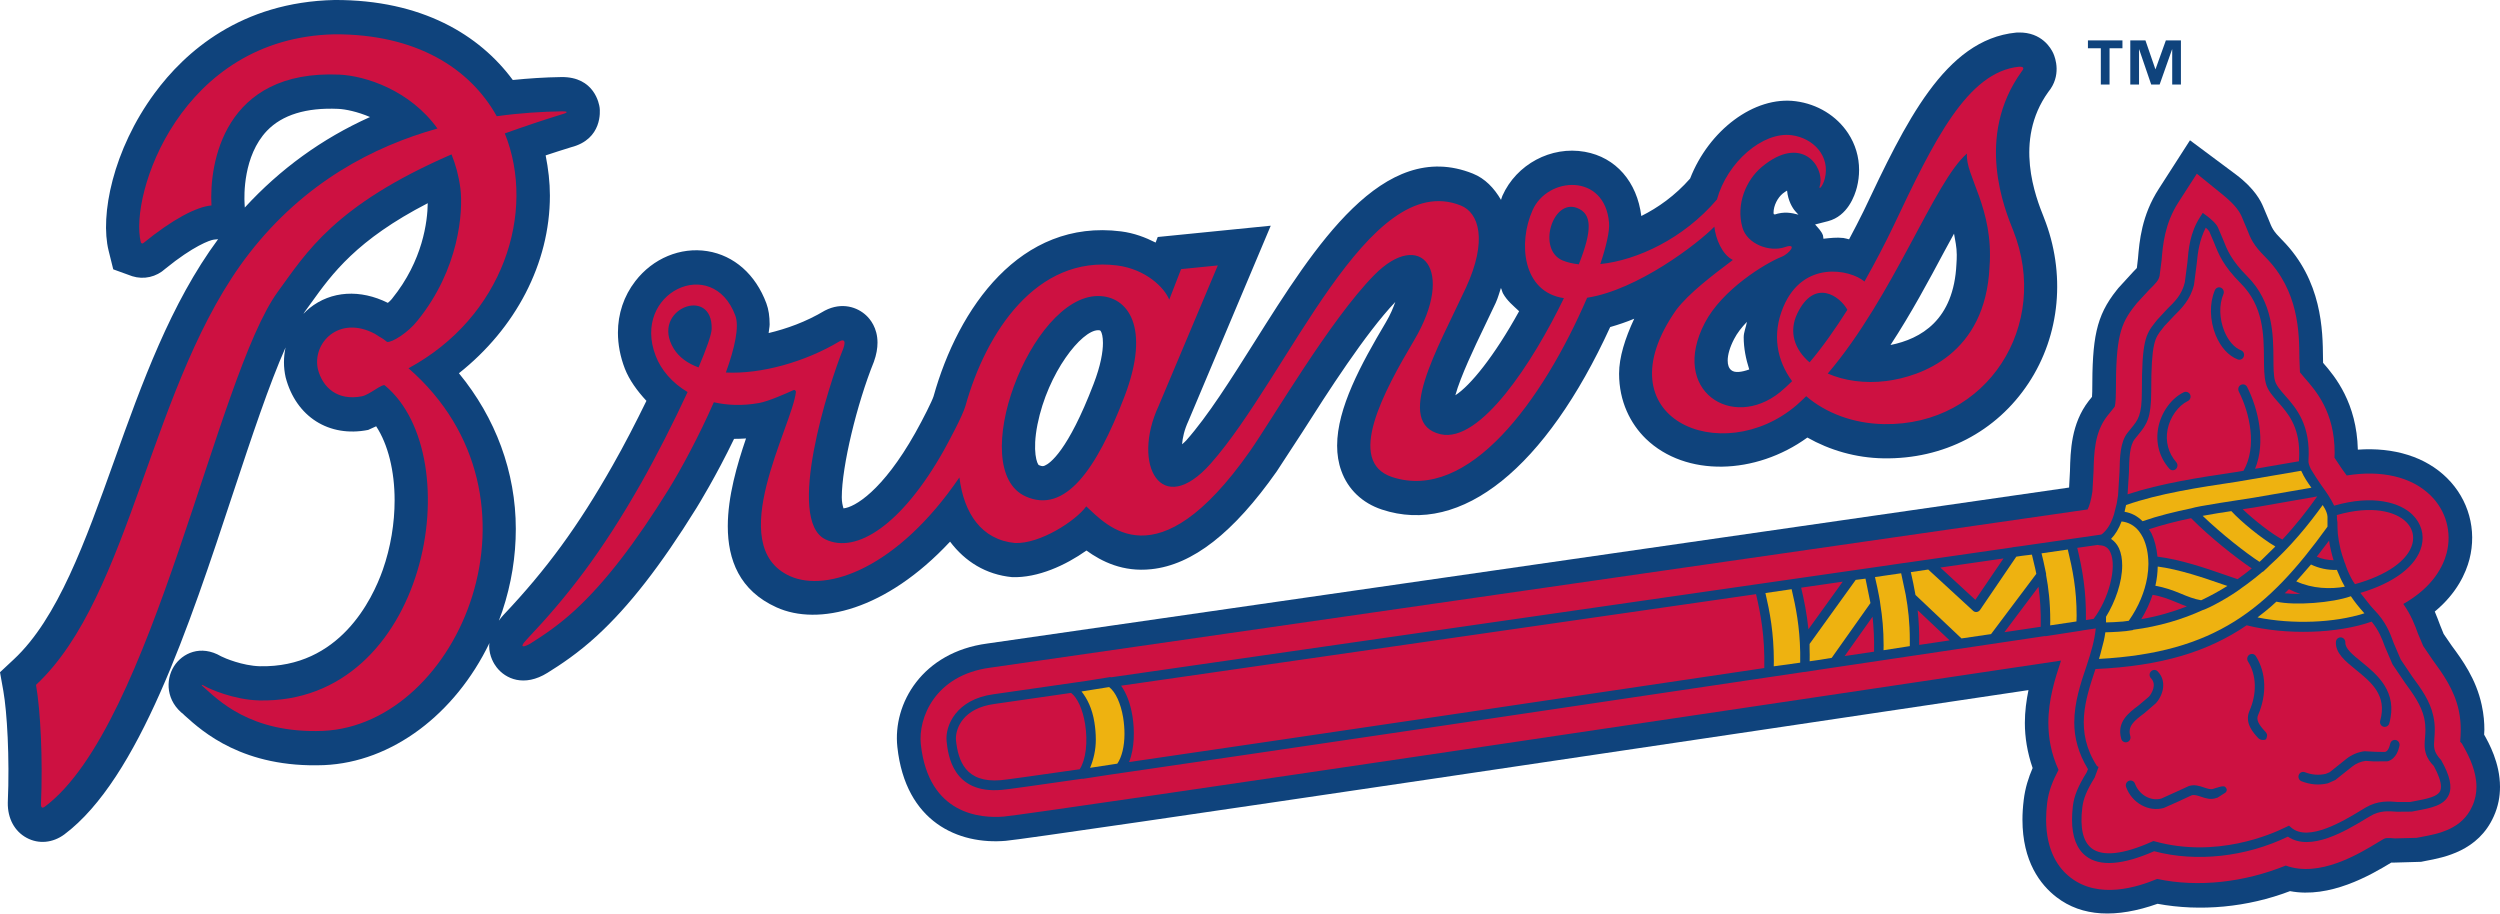 <?xml version="1.0" encoding="UTF-8" standalone="no"?>
<!-- Generator: Adobe Illustrator 14.0.0, SVG Export Plug-In . SVG Version: 6.00 Build 43363)  -->

<svg
   xmlns:dc="http://purl.org/dc/elements/1.1/"
   xmlns:cc="http://creativecommons.org/ns#"
   xmlns:rdf="http://www.w3.org/1999/02/22-rdf-syntax-ns#"
   xmlns:svg="http://www.w3.org/2000/svg"
   xmlns="http://www.w3.org/2000/svg"
   xmlns:sodipodi="http://sodipodi.sourceforge.net/DTD/sodipodi-0.dtd"
   xmlns:inkscape="http://www.inkscape.org/namespaces/inkscape"
   version="1.1"
   id="Layer_1"
   x="0px"
   y="0px"
   width="240.001"
   height="87.698"
   viewBox="0 0 240.001 87.698"
   xml:space="preserve"
   inkscape:version="0.48.4 r9939"
   sodipodi:docname="atlanta-braves.svg"><defs
     id="defs61" /><sodipodi:namedview
     pagecolor="#ffffff"
     bordercolor="#666666"
     borderopacity="1"
     objecttolerance="10"
     gridtolerance="10"
     guidetolerance="10"
     inkscape:pageopacity="0"
     inkscape:pageshadow="2"
     inkscape:window-width="640"
     inkscape:window-height="480"
     id="namedview59"
     showgrid="false"
     inkscape:zoom="1.296"
     inkscape:cx="120"
     inkscape:cy="43.848706"
     inkscape:window-x="65"
     inkscape:window-y="24"
     inkscape:window-maximized="0"
     inkscape:current-layer="Layer_1" /><g
     id="g3"
     transform="translate(-5,-4.651)"><path
       style="fill:#0f437c"
       d="m 243.478,75.179 c 0.008,-0.173 0.022,-0.292 0.022,-0.488 0,-0.646 -0.054,-1.442 -0.254,-2.354 -0.538,-2.512 -1.884,-4.351 -2.876,-5.692 l -0.777,-1.131 c 0,0.008 -0.346,-0.854 -0.346,-0.854 -0.139,-0.373 -0.301,-0.815 -0.508,-1.3 2.123,-1.754 2.984,-3.696 3.33,-5.016 0.724,-2.822 -0.076,-5.742 -2.153,-7.799 -2.062,-2.046 -5.115,-2.974 -8.562,-2.727 -0.107,-4.477 -2.177,-7.015 -3.338,-8.334 -0.008,-0.219 -0.008,-0.45 -0.008,-0.45 -0.023,-2.615 -0.062,-7.461 -3.946,-11.365 -0.838,-0.842 -0.945,-1.1 -1.276,-1.942 0,0 -0.4,-0.942 -0.508,-1.204 -0.215,-0.523 -0.792,-1.746 -2.646,-3.131 l -4.393,-3.273 -2.992,4.658 c -1.653,2.554 -1.861,5.038 -2,6.684 0,0 -0.069,0.65 -0.107,0.919 -0.131,0.142 -0.361,0.377 -0.361,0.377 l -1.415,1.546 -0.154,0.192 c -2.016,2.519 -2.354,4.649 -2.354,9.761 0,0 -0.008,0.25 -0.023,0.492 -0.139,0.169 -0.315,0.393 -0.315,0.393 -1.692,2.185 -1.754,4.815 -1.8,6.726 0,0 -0.084,1.565 -0.084,1.589 -4.9,0.708 -101.701,14.664 -103.868,14.976 -6.208,0.831 -9.075,5.738 -8.619,9.935 0.786,7.234 5.89,9.392 10.411,9.003 2.865,-0.246 73.2,-10.737 98.175,-14.468 -0.2,0.992 -0.346,2.034 -0.346,3.153 0,1.369 0.23,2.831 0.746,4.327 -0.393,0.911 -0.716,1.907 -0.854,3.057 -0.084,0.678 -0.123,1.308 -0.123,1.904 0,4.011 1.716,6.238 3.262,7.431 2.454,1.896 5.746,2.042 9.707,0.642 4.115,0.762 8.631,0.343 12.715,-1.215 3.83,0.73 7.73,-1.535 9.669,-2.708 0,0 0.046,-0.03 0.054,-0.034 0.084,0.004 0.185,0.004 0.185,0.004 l 2.677,-0.077 0.438,-0.089 c 1.769,-0.33 5.054,-0.945 6.538,-4.276 0.438,-0.969 0.6,-1.927 0.6,-2.831 -0.001,-2.3 -1.077,-4.223 -1.523,-5.011"
       id="path5"
       inkscape:connector-curvature="0" /><path
       style="fill:#cd1141"
       d="m 241.508,76.332 -0.161,-0.292 c 0,0 -0.085,-0.1 -0.169,-0.181 0.008,-0.042 0.008,-0.1 0.008,-0.1 0.022,-0.289 0.046,-0.654 0.046,-1.069 0,-0.52 -0.039,-1.139 -0.192,-1.851 -0.438,-2.011 -1.569,-3.549 -2.469,-4.784 l -0.938,-1.377 -0.508,-1.199 c -0.277,-0.77 -0.639,-1.758 -1.408,-2.847 2.854,-1.615 3.831,-3.622 4.161,-4.884 0.516,-2 -0.054,-4.062 -1.53,-5.522 -1.831,-1.812 -4.746,-2.47 -8.061,-1.928 -0.154,-0.207 -0.293,-0.411 -0.446,-0.611 0,0 -0.601,-0.892 -0.731,-1.096 0.008,-0.158 0.016,-0.319 0.016,-0.473 0,-3.919 -1.8,-5.954 -2.899,-7.208 0,0 -0.315,-0.376 -0.431,-0.515 -0.008,-0.304 -0.054,-1.346 -0.054,-1.346 -0.016,-2.427 -0.047,-6.484 -3.254,-9.703 -1.185,-1.185 -1.416,-1.769 -1.792,-2.734 l -0.523,-1.242 c -0.131,-0.266 -0.438,-0.927 -1.77,-2.012 l -2.507,-2.031 -1.762,2.738 c -1.331,2.065 -1.5,4.104 -1.623,5.596 l -0.192,1.484 c -0.1,0.416 -0.315,0.658 -0.977,1.304 l -1.208,1.308 -0.177,0.227 c -1.423,1.777 -1.831,3.077 -1.831,8.272 0,1.139 -0.115,1.423 -0.115,1.442 -0.008,0.008 -0.308,0.385 -0.308,0.385 l -0.415,0.515 c -1.224,1.573 -1.262,3.565 -1.308,5.323 l -0.107,1.903 c -0.123,0.85 -0.285,1.373 -0.462,1.734 -2.208,0.319 -104.398,15.057 -105.355,15.191 -5.35,0.72 -6.925,4.889 -6.656,7.357 0.739,6.812 5.823,7.115 7.975,6.935 2.923,-0.254 81.853,-12.034 101.483,-14.973 -0.569,1.723 -1.215,3.734 -1.215,5.973 0,1.438 0.261,2.95 0.977,4.52 -0.531,1 -0.954,1.999 -1.093,3.169 -0.069,0.565 -0.1,1.096 -0.1,1.584 0,3.077 1.223,4.723 2.346,5.585 2.716,2.096 6.377,0.935 8.315,0.13 3.977,0.843 8.376,0.319 12.346,-1.284 3.215,1.177 6.969,-1.081 8.922,-2.272 l 0.446,-0.262 c 0.208,-0.127 0.377,-0.135 1.123,-0.073 l 2.069,-0.054 0.469,-0.089 c 1.639,-0.308 3.893,-0.734 4.877,-2.953 0.284,-0.619 0.4,-1.246 0.4,-1.854 -0.001,-1.463 -0.655,-2.84 -1.232,-3.856"
       id="path7"
       inkscape:connector-curvature="0" /><path
       style="fill:#0f437c"
       d="m 201.21,25.52 c -0.761,-1.904 -2.938,-7.361 0.424,-12.038 1.284,-1.561 0.692,-3.25 0.477,-3.723 -0.215,-0.473 -1.1,-2.027 -3.323,-1.988 h -0.123 l -0.131,0.011 c -6.838,0.677 -10.622,8.677 -14.63,17.138 -0.415,0.865 -0.915,1.792 -1.392,2.704 -0.185,-0.035 -0.361,-0.104 -0.547,-0.127 -0.661,-0.073 -1.284,0.004 -1.915,0.073 -0.022,-0.112 -0.016,-0.215 -0.046,-0.327 -0.146,-0.404 -0.469,-0.715 -0.754,-1.042 0.554,-0.139 1.246,-0.319 1.246,-0.319 1.877,-0.492 2.562,-2.438 2.77,-3.261 0.138,-0.55 0.207,-1.104 0.207,-1.654 0,-1.25 -0.354,-2.461 -1.054,-3.523 -1.107,-1.677 -2.938,-2.8 -5.022,-3.073 -4.008,-0.531 -8.361,2.823 -10.146,7.422 -1.438,1.635 -3.085,2.8 -4.685,3.596 -0.407,-3.273 -2.438,-5.634 -5.423,-6.165 -3.246,-0.581 -6.568,1.204 -7.915,4.23 -0.054,0.119 -0.077,0.258 -0.131,0.385 -0.653,-1.123 -1.53,-2.054 -2.707,-2.523 -8.607,-3.446 -15.161,6.961 -20.939,16.137 -2.308,3.662 -4.482,7.119 -6.573,9.48 -0.177,0.196 -0.258,0.238 -0.4,0.369 0.054,-0.604 0.196,-1.342 0.617,-2.25 0.044,-0.107 7.897,-18.733 7.897,-18.733 l -10.849,1.084 c 0,0 -0.121,0.315 -0.202,0.535 -0.988,-0.5 -2.061,-0.912 -3.315,-1.073 -9.678,-1.231 -15.642,7.373 -18.003,15.833 -0.138,0.442 -0.977,2.127 -1.757,3.515 -3.143,5.588 -5.836,7.146 -6.892,7.242 -0.083,-0.3 -0.162,-0.593 -0.162,-1.069 0,-2.965 1.459,-9 3.081,-13.003 0.25,-0.692 0.348,-1.308 0.348,-1.838 0,-1.419 -0.708,-2.266 -1.096,-2.623 -0.834,-0.777 -2.312,-1.304 -3.958,-0.454 -1.838,1.1 -3.675,1.742 -5.397,2.158 0.019,-0.273 0.096,-0.577 0.096,-0.834 0,-0.754 -0.096,-1.435 -0.315,-2.023 -1.033,-2.773 -3.098,-4.596 -5.663,-5.007 -2.586,-0.412 -5.23,0.692 -6.917,2.88 -1.106,1.431 -1.669,3.138 -1.669,4.946 0,1.131 0.219,2.3 0.667,3.461 0.429,1.092 1.177,2.123 2.069,3.084 -0.992,2.035 -2.121,4.227 -3.248,6.208 -3.296,5.812 -6.336,9.977 -10.488,14.36 -0.173,0.181 -0.3,0.357 -0.431,0.535 0.112,-0.301 0.229,-0.601 0.333,-0.912 0.875,-2.627 1.294,-5.28 1.294,-7.892 0,-5.469 -1.94,-10.668 -5.461,-14.949 5.426,-4.296 8.734,-10.526 8.734,-17.053 0,-1.285 -0.154,-2.577 -0.408,-3.861 0.796,-0.262 1.59,-0.523 2.448,-0.785 3.021,-0.777 2.773,-3.492 2.735,-3.796 -0.042,-0.308 -0.471,-2.984 -3.685,-2.938 -1.594,0.023 -3.138,0.127 -4.652,0.281 -3.192,-4.319 -8.721,-7.707 -17.108,-7.68 -8.99,0.196 -14.357,4.977 -17.282,8.953 -4.005,5.442 -5.253,11.727 -4.411,15.115 l 0.444,1.789 1.825,0.661 c 1.117,0.35 2.31,0.077 3.19,-0.73 2.658,-2.162 4.273,-2.746 4.656,-2.785 l 0.394,-0.039 c -4.548,6.154 -7.313,13.823 -9.971,21.261 -2.788,7.788 -5.421,15.149 -9.647,19.08 L 5,69.187 5.321,70.983 c 0.354,2.027 0.615,6.357 0.427,10.723 -0.023,1.527 0.658,2.758 1.812,3.377 1.152,0.623 2.506,0.492 3.617,-0.327 7.14,-5.35 11.967,-19.948 16.22,-32.829 1.765,-5.326 3.454,-10.415 5.017,-13.922 -0.202,0.931 -0.209,1.911 0.008,2.873 0.998,3.796 4.175,5.788 7.922,5.046 0,0 0.356,-0.162 0.768,-0.35 1.148,1.753 1.771,4.303 1.771,7.103 0,2.181 -0.371,4.508 -1.141,6.696 -1.001,2.834 -4.147,9.403 -11.799,9.237 -1.661,-0.046 -3.38,-0.776 -3.717,-0.953 -1.956,-1.146 -3.73,-0.304 -4.531,0.969 -0.825,1.323 -0.753,3.343 0.975,4.643 -0.177,-0.143 0.102,0.107 0.102,0.107 1.667,1.504 5.58,5.03 13.337,4.727 6.496,-0.28 12.571,-4.869 15.884,-11.73 -0.009,0.093 -0.033,0.188 -0.033,0.273 0,1.012 0.477,1.758 0.713,2.062 0.856,1.115 2.648,1.927 4.886,0.534 1.256,-0.78 2.937,-1.888 4.752,-3.558 3.077,-2.826 6.111,-6.723 9.543,-12.253 0.16,-0.258 1.908,-3.096 3.617,-6.649 0.373,0.004 0.764,-0.016 1.148,-0.039 -0.855,2.508 -1.75,5.553 -1.75,8.43 0,3.216 1.121,6.177 4.677,7.784 3.996,1.812 10.5,0.3 16.661,-6.308 1.446,1.916 3.442,3.162 5.952,3.408 2.482,0.084 5.132,-1.135 7.14,-2.554 1.479,1.065 3.507,2.08 6.215,1.792 3.963,-0.407 7.901,-3.484 12.053,-9.388 l 2.438,-3.735 c 2.438,-3.834 6.092,-9.534 8.945,-12.53 -0.207,0.565 -0.446,1.181 -0.915,1.969 -2.393,4.034 -4.669,8.219 -4.669,11.822 0,0.842 0.123,1.658 0.407,2.43 0.631,1.766 2.016,3.085 3.885,3.704 7.653,2.55 15.737,-4.022 21.922,-17.518 0.776,-0.223 1.546,-0.481 2.308,-0.8 -0.885,1.9 -1.454,3.704 -1.454,5.273 0,2.673 1.093,4.815 2.577,6.257 3.822,3.685 10.522,3.48 15.499,-0.123 2.139,1.211 4.646,1.954 7.308,1.996 5.761,0.092 10.838,-2.542 13.922,-7.215 3.055,-4.618 3.601,-10.571 1.47,-15.917 M 28.479,24.186 c -0.044,-0.743 -0.14,-4.577 2.146,-6.977 1.469,-1.535 3.766,-2.242 6.825,-2.108 0.717,0.031 1.86,0.266 3.073,0.785 -4.615,2.069 -8.64,5.003 -12.022,8.688 l -0.022,-0.388 z m 5.65,10.595 c 0.041,-0.054 0.077,-0.13 0.115,-0.185 l 0.629,-0.869 c 2.008,-2.796 4.361,-6.046 11.19,-9.569 -0.023,1.731 -0.456,5.492 -3.414,9.153 l -0.038,0.05 c -0.102,0.131 -0.241,0.246 -0.377,0.365 -2.639,-1.315 -5.437,-1.169 -7.521,0.508 -0.207,0.17 -0.399,0.355 -0.584,0.547 z m 158.689,-4.773 c -0.254,5.38 -3.415,7.176 -6.33,7.765 1.984,-3.03 3.677,-6.188 5.177,-9 0.308,-0.558 0.615,-1.127 0.923,-1.692 0.107,0.654 0.262,1.273 0.262,2.027 0,0.288 -0.008,0.589 -0.032,0.9 z m -19.89,10.111 c -0.716,0.254 -1.393,0.361 -1.738,0.058 -0.231,-0.196 -0.331,-0.512 -0.331,-0.916 0,-0.558 0.208,-1.28 0.615,-2.061 0.292,-0.573 0.73,-1.127 1.23,-1.65 -0.077,0.488 -0.308,0.984 -0.308,1.477 0,1.05 0.208,2.08 0.532,3.092 z m 4.423,-15.187 c 0,0 0.192,0.211 0.3,0.327 -0.685,-0.185 -1.393,-0.319 -2.3,-0.008 l 0.062,-0.011 c -0.039,0.004 -0.085,-0.02 -0.131,-0.035 -0.008,-0.035 -0.023,-0.073 -0.023,-0.112 0,-0.719 0.4,-1.458 0.877,-1.857 0.177,-0.142 0.285,-0.204 0.423,-0.289 0.091,0.977 0.522,1.684 0.792,1.985 z m -28.761,8.791 c 0.239,-0.527 0.331,-0.942 0.5,-1.427 0.085,0.169 0.116,0.369 0.2,0.523 0.393,0.711 0.992,1.185 1.546,1.708 -2.399,4.35 -4.699,7.158 -6.122,8.069 0.492,-1.792 1.869,-4.684 2.723,-6.453 l 1.153,-2.42 z m -43.284,15.623 c -0.125,0.054 -0.236,0.104 -0.569,-0.042 -0.169,-0.077 -0.656,-1.296 -0.138,-3.908 1.002,-4.992 4.238,-9.045 5.819,-9.045 0.2,0 0.23,0.05 0.252,0.084 0.113,0.169 0.213,0.542 0.213,1.143 0,0.846 -0.209,2.146 -0.902,3.946 -2.475,6.46 -4.204,7.622 -4.675,7.822 z"
       id="path9"
       inkscape:connector-curvature="0" /><path
       style="fill:#cd1141"
       d="m 198.265,26.766 c -0.777,-1.938 -3.708,-8.969 0.808,-15.242 0.254,-0.315 0.238,-0.477 -0.231,-0.469 -4.977,0.493 -8.199,7.115 -12.076,15.311 -0.822,1.715 -1.769,3.522 -2.776,5.311 -1.377,-1.166 -5.899,-2.077 -7.792,2.446 -1.1,2.627 -0.623,5.131 0.847,7.119 -0.385,0.377 -0.777,0.746 -1.162,1.062 -4.6,3.708 -10.614,-0.15 -7.215,-6.665 1.669,-3.196 5.784,-5.704 7.361,-6.334 0.762,-0.296 1.584,-1.365 0.338,-0.935 -1.507,0.527 -3.653,-0.308 -4.092,-1.876 -0.646,-2.25 0.369,-4.573 1.861,-5.819 3.784,-3.146 5.984,-0.1 5.592,1.711 -0.215,0.666 0.262,0.173 0.454,-0.588 0.546,-2.161 -1.1,-3.892 -3.185,-4.169 -2.776,-0.361 -6.191,2.596 -7.169,6.173 -3.215,3.765 -7.668,5.834 -11.199,6.2 0.569,-1.692 0.916,-3.185 0.839,-3.98 -0.408,-4.792 -5.907,-4.431 -7.338,-1.196 -1.408,3.146 -0.97,7.865 3.007,8.446 -2.984,6.169 -8.022,13.926 -11.83,13.068 -4.53,-1.035 -0.276,-8.234 2.408,-14.034 2.138,-4.611 1.246,-7.238 -0.478,-7.927 -8.907,-3.561 -16.576,16.38 -24.006,24.772 -4.746,5.354 -7.625,0.119 -5.008,-5.515 l 5.688,-13.503 -3.525,0.354 -1.139,2.935 c -0.458,-1.173 -2.271,-2.938 -5.011,-3.288 -7.709,-0.981 -12.574,6.392 -14.549,13.476 -0.27,0.961 -1.656,3.515 -2.063,4.253 -4.044,7.196 -8.424,9.996 -11.38,8.569 -3.829,-1.85 0.285,-14.795 1.71,-18.314 0.253,-0.708 0.111,-0.938 -0.344,-0.708 -3.334,2.004 -7.573,3.169 -10.925,3.003 0.852,-2.357 1.306,-4.407 0.908,-5.465 -2.188,-5.903 -10.001,-2.208 -7.64,3.88 0.505,1.319 1.562,2.577 3.057,3.461 -1.321,2.857 -3,6.161 -4.448,8.715 -3.811,6.711 -7.094,10.915 -10.959,14.995 -0.965,1.02 -0.125,0.7 0.321,0.428 1.338,-0.839 2.755,-1.808 4.271,-3.196 2.915,-2.685 5.832,-6.5 8.977,-11.572 1.213,-1.954 2.967,-5.215 4.357,-8.392 1.273,0.289 2.717,0.365 4.342,0.073 0.906,-0.161 2.611,-0.923 3.296,-1.234 0.188,-0.088 0.244,0.154 0.244,0.154 -0.344,3.289 -7.001,14.784 -0.581,17.695 3.586,1.623 10.357,-0.788 16.274,-9.472 0.425,3.441 2.115,5.991 5.35,6.299 2.4,0.081 5.797,-2.111 6.826,-3.519 1.933,1.762 6.751,7.465 15.705,-5.284 2.148,-3.062 7.682,-12.592 11.936,-16.918 4.469,-4.538 7.861,-0.512 3.83,6.265 -2.923,4.934 -6.568,11.638 -2.115,13.118 7.346,2.438 14.461,-7.322 18.729,-17.21 4.831,-0.746 10.631,-5.192 12.215,-6.823 0.115,1.135 0.738,2.688 1.777,3.196 -2.038,1.534 -4.2,3.18 -5.415,4.761 -7.385,10.484 4.376,15.322 11.537,9.172 0.315,-0.265 0.608,-0.565 0.916,-0.854 1.877,1.611 4.53,2.634 7.477,2.68 9.931,0.16 16.008,-9.52 12.393,-18.6 M 69.675,38.115 c -2.3,-3.78 3.769,-6.107 3.644,-1.876 -0.017,0.546 -0.507,1.919 -1.259,3.684 -1.033,-0.377 -1.869,-0.965 -2.385,-1.808 z m 43.271,4.615 c -2.702,7.054 -5.706,11.261 -9.469,9.584 -5.806,-2.58 0.448,-19.249 6.94,-19.245 2.841,0 5.098,2.958 2.529,9.661 z M 156.39,24.612 c 1.47,0.562 1.47,2.15 0.177,5.415 -0.562,-0.065 -1.084,-0.177 -1.538,-0.365 -2.493,-1.016 -1.001,-5.946 1.361,-5.05 z m 21.168,10.1 c 1.646,-3.365 4.069,-1.643 4.792,-0.319 -1.161,1.834 -2.377,3.569 -3.63,5.046 -1.439,-1.231 -2.039,-2.927 -1.162,-4.727 z m 18.437,-4.45 c -0.385,8.404 -6.6,10.538 -9.892,10.965 -2.107,0.27 -4.077,-0.035 -5.638,-0.715 6.33,-7.426 10.245,-18.464 13.368,-21.122 -0.207,2.088 2.585,5.237 2.162,10.872 z"
       id="path11"
       inkscape:connector-curvature="0" /><path
       style="fill:#cd1141"
       d="m 53.463,17.459 c 1.685,-0.604 3.469,-1.211 5.459,-1.827 0.454,-0.115 0.806,-0.304 0,-0.292 -1.842,0.027 -3.965,0.154 -6.234,0.469 C 50.132,11.221 44.975,7.917 37.131,7.944 22.326,8.263 17.39,23.366 18.517,27.904 c 0.02,0.077 0.135,0.185 0.252,0.077 2.765,-2.25 5.081,-3.488 6.532,-3.604 -0.229,-3.992 1.154,-13.061 12.29,-12.561 2.498,0.115 6.763,1.496 9.405,5.173 -6.171,1.727 -12.771,5.173 -18.059,11.968 -9.521,12.246 -11.267,32.871 -20.48,41.44 0.431,2.48 0.664,7.13 0.475,11.453 -0.01,0.465 0.242,0.338 0.381,0.234 10.394,-7.792 16.424,-41.336 22.389,-49.47 2.681,-3.662 5.38,-8.257 16.645,-13.142 0.393,0.977 0.692,2.05 0.85,3.261 0.279,2.227 -0.115,7.75 -4.102,12.68 -0.908,1.173 -2.481,2.146 -2.938,2.062 -0.583,-0.477 -0.511,-0.327 -1.16,-0.773 -3.452,-1.842 -6.057,0.876 -5.473,3.415 0.448,1.708 1.84,3.042 4.223,2.577 0.731,-0.146 1.958,-1.242 2.196,-1.046 8.261,6.834 4.092,30.598 -12.065,30.245 -2.45,-0.065 -4.786,-1.119 -5.19,-1.358 -0.392,-0.238 -0.4,-0.119 -0.144,0.073 1.31,1.139 4.434,4.48 11.451,4.208 13.082,-0.565 22.445,-22.418 8.221,-34.813 9.095,-4.915 12.285,-14.991 9.247,-22.544"
       id="path13"
       inkscape:connector-curvature="0" /><path
       style="fill:#0f437c"
       d="m 239.354,77.629 c -0.754,-0.804 -0.723,-1.262 -0.654,-2.081 0.039,-0.558 0.101,-1.25 -0.1,-2.153 -0.308,-1.462 -1.185,-2.643 -2.023,-3.789 l -1.107,-1.642 -0.677,-1.585 c -0.361,-0.988 -0.73,-2.015 -1.915,-3.23 -0.1,-0.111 -0.192,-0.215 -0.285,-0.319 l -0.999,-1.261 c 3.238,-0.954 5.384,-2.569 5.876,-4.484 0.285,-1.097 -0.03,-2.188 -0.854,-3.004 -1.177,-1.173 -3.77,-1.977 -7.538,-0.885 -0.008,-0.016 -0.023,-0.031 -0.023,-0.05 -0.3,-0.635 -0.746,-1.277 -1.207,-1.912 -0.047,-0.068 -0.101,-0.146 -0.146,-0.215 -0.262,-0.381 -0.615,-0.919 -0.861,-1.339 -0.139,-0.296 -0.246,-0.569 -0.23,-0.788 0.238,-3.446 -1.185,-5.069 -2.231,-6.253 -0.461,-0.523 -0.861,-0.977 -0.984,-1.446 -0.139,-0.515 -0.139,-1.261 -0.146,-2.126 -0.016,-2.281 -0.039,-5.408 -2.5,-7.873 -1.546,-1.558 -1.931,-2.512 -2.361,-3.611 l -0.462,-1.088 c -0.161,-0.4 -0.808,-0.919 -1.077,-1.12 l -0.385,-0.284 -0.261,0.404 c -0.97,1.511 -1.101,3.042 -1.216,4.38 l -0.246,1.892 c -0.284,1.177 -0.961,1.842 -1.685,2.546 l -0.977,1.054 -0.2,0.253 c -0.899,1.131 -1.262,1.781 -1.262,6.638 0,2.273 -0.369,2.708 -1.015,3.496 l -0.369,0.458 c -0.692,0.889 -0.731,2.292 -0.762,3.773 l -0.139,2.223 c -0.038,0.288 -0.085,0.554 -0.131,0.8 l -0.262,1.038 c -0.008,0.008 -0.008,0.008 -0.008,0.012 0,0.004 0,0.012 0,0.012 -0.292,0.919 -0.661,1.438 -1.084,1.812 -0.046,0.034 -0.093,0.069 -0.131,0.088 -0.284,0.043 -3.131,0.45 -7.738,1.116 l -0.769,0.1 c -0.016,0 -0.016,0.016 -0.023,0.016 -2.899,0.415 -6.423,0.927 -10.369,1.496 -0.007,0 -0.007,-0.004 -0.007,-0.004 l -2.077,0.304 c -22.229,3.207 -56.466,8.138 -74.058,10.672 -0.038,0 -0.069,-0.022 -0.107,-0.019 l -2.269,0.365 c -5.542,0.8 -8.923,1.284 -8.923,1.284 -3.584,0.481 -4.661,3.031 -4.501,4.527 0.136,1.249 0.548,5.064 5.286,4.653 0.498,-0.039 3.327,-0.435 7.74,-1.073 0.023,0 0.04,0.012 0.065,0.012 l 2.352,-0.365 c 15.285,-2.216 44.64,-6.581 66.808,-9.885 l 0.208,-0.019 1.192,-0.188 c 9.092,-1.357 16.868,-2.516 21.783,-3.25 0.038,0.008 0.077,0.016 0.107,0.008 l 3.438,-0.531 c 0.008,0 0.008,-0.007 0.016,-0.011 0.538,-0.081 0.992,-0.143 1.322,-0.196 -0.107,1.123 -0.453,2.312 -0.877,3.58 -0.576,1.696 -1.185,3.527 -1.185,5.458 0,1.431 0.377,2.923 1.315,4.473 -0.046,0.096 -0.123,0.304 -0.123,0.304 -0.846,1.369 -1.207,2.25 -1.33,3.262 -0.054,0.457 -0.077,0.888 -0.077,1.292 0,1.627 0.454,2.808 1.346,3.492 1.315,1.019 3.523,0.85 6.538,-0.474 4.054,1.077 8.808,0.547 12.838,-1.399 2.154,1.48 5.577,-0.565 7.454,-1.704 l 0.461,-0.276 c 0.923,-0.547 1.754,-0.474 2.562,-0.412 l 1.415,-0.012 0.478,-0.092 c 1.354,-0.254 2.622,-0.488 3.076,-1.508 0.348,-0.779 0.116,-1.841 -0.73,-3.337 m -130.702,0.869 c -4.325,0.623 -7.084,1.007 -7.567,1.05 -3.416,0.292 -4.1,-1.889 -4.31,-3.827 -0.008,-0.058 -0.008,-0.119 -0.008,-0.185 0,-0.927 0.637,-2.899 3.723,-3.308 l 7.332,-1.058 c 0.606,0.458 1.119,1.569 1.346,2.974 0.282,1.747 0.071,3.45 -0.516,4.354 z m 65.721,-9.715 c -20.599,3.068 -46.11,6.857 -60.983,9.026 0.539,-1.323 0.541,-3.101 0.325,-4.411 -0.196,-1.224 -0.588,-2.22 -1.09,-2.92 l 60.956,-8.787 c 0.454,1.927 0.854,4.092 0.792,7.092 z m 4.238,-3.72 c -0.153,-1.5 -0.415,-2.792 -0.699,-3.995 l 3.991,-0.577 -3.292,4.572 z m 3.477,2.57 2.678,-3.776 c 0.107,1.012 0.169,2.107 0.146,3.354 -0.924,0.138 -1.862,0.275 -2.824,0.422 z m 7.154,-1.07 c 0.022,-1.238 -0.039,-2.33 -0.146,-3.334 l 3.069,2.899 c -0.946,0.14 -1.923,0.29 -2.923,0.435 z m 5.392,-4.326 c -0.454,-0.42 -2.315,-2.135 -3.361,-3.1 l 6.062,-0.873 c -0.84,1.227 -2.348,3.454 -2.701,3.973 z m 6.276,2.584 c -1.038,0.158 -2.207,0.327 -3.484,0.52 l 3.27,-4.357 c 0.153,1.087 0.245,2.341 0.214,3.837 z m 35.083,-10.064 c 0.438,0.438 0.669,0.965 0.669,1.534 0,0.181 -0.023,0.369 -0.069,0.554 -0.415,1.615 -2.484,3.046 -5.515,3.885 -0.262,-0.354 -0.508,-0.843 -0.716,-1.346 -0.092,-0.22 -0.169,-0.438 -0.23,-0.639 0,-0.023 -0.023,-0.031 -0.03,-0.05 -0.192,-0.523 -0.331,-0.996 -0.408,-1.297 -0.131,-0.55 -0.215,-1.058 -0.262,-1.507 -0.03,-0.408 -0.038,-0.789 -0.038,-1.108 0,0 -0.016,-0.134 -0.046,-0.308 0,-0.068 0,-0.142 0,-0.195 0,-0.008 0,-0.023 0,-0.035 v -0.038 c 0,-0.039 -0.016,-0.073 -0.023,-0.108 3.392,-0.981 5.668,-0.334 6.668,0.658 z m -7.399,1.792 c 0.038,0.296 0.092,0.593 0.169,0.904 0,0.007 0.008,0.015 0.008,0.022 0,0.007 0,0.012 0,0.02 0.008,0.012 0.008,0.023 0.008,0.03 0.069,0.297 0.153,0.601 0.246,0.908 -0.585,-0.012 -1.123,-0.127 -1.615,-0.335 0.391,-0.499 0.783,-1.014 1.184,-1.549 z m -1.139,-4.242 c -0.938,1.327 -2.046,2.754 -3.346,4.143 -1.023,-0.55 -2.7,-1.854 -3.808,-2.915 0.377,-0.055 0.754,-0.112 1.131,-0.17 l 6.023,-1.058 z m -1.631,9.361 c -0.538,0.004 -1.046,-0.016 -1.492,-0.062 0.131,-0.135 0.27,-0.262 0.408,-0.396 0.346,0.181 0.707,0.335 1.084,0.458 z m -13.707,-3.577 c -0.084,-0.865 -0.284,-1.642 -0.576,-2.238 -0.069,-0.142 -0.162,-0.254 -0.246,-0.392 1.292,-0.424 2.653,-0.773 4.053,-1.065 1.777,1.804 4.323,3.814 5.823,4.822 -0.438,0.358 -0.893,0.7 -1.361,1.035 l -1.154,-0.396 c -1.87,-0.655 -4.385,-1.512 -6.539,-1.766 z m 2.823,4.777 c -1.354,0.526 -2.808,0.953 -4.377,1.223 0.484,-0.8 0.839,-1.577 1.085,-2.335 0.808,0.12 1.592,0.424 2.346,0.739 0.308,0.134 0.623,0.257 0.946,0.373 z m -5.561,-12.861 c 0.031,-1.323 0.054,-2.573 0.562,-3.211 l 0.354,-0.438 c 0.8,-0.969 1.223,-1.596 1.223,-4.1 0,-4.719 0.354,-5.161 1.062,-6.042 l 0.208,-0.269 0.899,-0.954 c 0.738,-0.731 1.585,-1.558 1.938,-3 l 0.262,-2.035 c 0.1,-1.134 0.276,-2.3 0.869,-3.454 0.169,0.154 0.308,0.3 0.338,0.369 0.016,0.027 0.454,1.065 0.454,1.065 0.454,1.146 0.877,2.227 2.569,3.919 2.192,2.2 2.207,4.98 2.223,7.215 0.008,0.927 0.016,1.727 0.177,2.358 0.17,0.692 0.67,1.246 1.192,1.838 0.908,1.027 2.016,2.288 2.016,4.869 0,0.215 0,0.446 -0.023,0.688 0,0.035 0,0.073 0,0.108 l -4.215,0.723 c 1.054,-2.562 0.308,-5.746 -0.762,-7.857 -0.115,-0.231 -0.385,-0.315 -0.615,-0.192 -0.216,0.115 -0.3,0.4 -0.185,0.627 1.054,2.088 1.776,5.296 0.454,7.611 l -0.754,0.127 c -3.554,0.526 -7.2,1.088 -10.377,2.134 l 0.131,-2.099 z m -3.392,14.056 c -0.2,0.031 -0.454,0.065 -0.738,0.116 0.038,-2.835 -0.339,-4.869 -0.831,-6.935 l 1.992,-0.284 c 0.03,0.003 0.054,0.034 0.085,0.034 0.546,0 0.892,0.219 1.107,0.692 0.639,1.397 -0.146,4.443 -1.615,6.377 z m 33.275,16.515 c -0.261,0.565 -1.3,0.762 -2.415,0.974 l -0.484,0.092 h -1.169 c -0.861,-0.073 -1.923,-0.153 -3.085,0.527 l -0.469,0.284 c -1.639,0.992 -5.038,3.054 -6.669,1.654 l -0.224,-0.196 -0.269,0.127 c -1.47,0.738 -6.738,3.007 -12.6,1.388 l -0.153,-0.038 -0.146,0.065 c -2.73,1.223 -4.723,1.446 -5.776,0.639 -0.839,-0.65 -1.139,-1.966 -0.9,-3.923 0.101,-0.858 0.423,-1.635 1.185,-2.873 l 0.377,-1.02 -0.153,-0.084 c -2.146,-3.315 -1.131,-6.365 -0.146,-9.315 6.369,-0.288 10.83,-1.685 14.515,-4.199 3.792,0.957 8.73,0.808 11.999,-0.354 0.685,0.851 0.984,1.604 1.262,2.381 l 0.738,1.715 1.185,1.754 c 0.776,1.065 1.585,2.162 1.861,3.423 0.085,0.412 0.115,0.77 0.115,1.101 0,0.276 -0.022,0.538 -0.038,0.772 -0.023,0.224 -0.039,0.446 -0.039,0.666 0,0.646 0.146,1.3 0.885,2.054 0.446,0.822 0.685,1.499 0.685,1.984 -0.003,0.156 -0.025,0.287 -0.072,0.402 z"
       id="path15"
       inkscape:connector-curvature="0" /><path
       style="fill:#0f437c"
       d="m 215.256,42.53 c 0.1,0.235 0.008,0.512 -0.23,0.623 -0.924,0.45 -1.708,1.546 -1.938,2.731 -0.224,1.146 0.069,2.257 0.83,3.134 0.17,0.192 0.154,0.484 -0.03,0.661 -0.185,0.17 -0.47,0.154 -0.639,-0.042 -0.961,-1.096 -1.33,-2.496 -1.054,-3.942 0.292,-1.477 1.254,-2.808 2.446,-3.388 0.23,-0.107 0.5,-0.007 0.615,0.223"
       id="path17"
       inkscape:connector-curvature="0" /><path
       style="fill:#0f437c"
       d="m 229.725,65.841 c 0.246,0.016 0.438,0.23 0.431,0.488 -0.031,0.585 0.699,1.173 1.546,1.861 1.484,1.208 3.522,2.861 2.669,5.907 -0.069,0.246 -0.323,0.385 -0.562,0.319 -0.246,-0.073 -0.377,-0.334 -0.308,-0.581 0.685,-2.434 -0.861,-3.695 -2.361,-4.907 -1,-0.815 -1.946,-1.584 -1.893,-2.653 0.016,-0.254 0.224,-0.45 0.478,-0.434"
       id="path19"
       inkscape:connector-curvature="0" /><path
       style="fill:#0f437c"
       d="m 234.462,76.04 c -0.138,0.615 -0.338,0.754 -0.5,0.8 l -0.938,-0.015 -1.023,-0.055 c -0.639,0.073 -1.277,0.351 -1.77,0.75 l -1.584,1.266 -0.369,0.154 c -0.669,0.153 -1.331,0.104 -2.016,-0.158 -0.238,-0.089 -0.492,0.031 -0.584,0.273 -0.085,0.242 0.038,0.511 0.276,0.6 0.854,0.331 1.677,0.393 2.523,0.196 l 0.715,-0.319 1.6,-1.276 c 0.362,-0.297 0.847,-0.504 1.308,-0.559 l 0.793,0.051 1.33,-0.012 c 0.847,-0.254 1.054,-1.181 1.123,-1.484 0.054,-0.25 -0.1,-0.5 -0.338,-0.558 -0.245,-0.057 -0.491,0.1 -0.546,0.346 m -4.231,1.481 0,0 z"
       id="path21"
       inkscape:connector-curvature="0" /><path
       style="fill:#0f437c"
       d="m 221.57,67.652 c 0.993,1.596 1.062,3.657 0.208,5.649 -0.185,0.419 0.008,0.857 0.669,1.565 0,0 0.231,0.212 0.192,0.419 -0.038,0.204 -0.054,0.377 -0.261,0.396 -0.146,0.012 -0.385,0.03 -0.585,-0.169 -0.431,-0.466 -1.346,-1.435 -0.854,-2.589 0.746,-1.704 0.691,-3.446 -0.131,-4.772 -0.139,-0.216 -0.077,-0.508 0.131,-0.65 0.224,-0.138 0.501,-0.072 0.631,0.151"
       id="path23"
       inkscape:connector-curvature="0" /><path
       style="fill:#0f437c"
       d="m 212.133,69.099 c 0.877,0.892 0.585,2.215 -0.169,3.064 l -1.115,0.962 c -1.008,0.746 -1.608,1.254 -1.339,2.192 0.069,0.254 -0.069,0.508 -0.308,0.58 -0.246,0.069 -0.492,-0.068 -0.562,-0.318 -0.461,-1.623 0.723,-2.504 1.669,-3.212 l 0.992,-0.838 c 0.254,-0.289 0.785,-1.166 0.192,-1.766 -0.177,-0.181 -0.177,-0.473 0,-0.654 0.178,-0.192 0.463,-0.192 0.64,-0.01"
       id="path25"
       inkscape:connector-curvature="0" /><path
       style="fill:#0f437c"
       d="m 209.956,79.878 c 0.4,1.085 1.516,1.716 2.53,1.435 l 1.293,-0.584 1.354,-0.619 c 0.538,-0.17 1.022,-0.008 1.454,0.139 0.346,0.115 0.638,0.215 0.884,0.13 l 0.377,-0.119 -0.016,0.016 c 0.016,-0.016 0.623,-0.238 0.785,-0.085 0.431,0.408 -0.2,0.7 -0.016,0.577 l -0.715,0.458 -0.108,0.03 c -0.538,0.2 -1.038,0.031 -1.477,-0.119 -0.346,-0.115 -0.646,-0.215 -0.907,-0.135 l -1.192,0.555 c 0,0 -1.477,0.661 -1.484,0.661 -1.462,0.403 -3.046,-0.477 -3.607,-2.004 -0.093,-0.242 0.022,-0.512 0.261,-0.604 0.238,-0.089 0.499,0.026 0.584,0.268"
       id="path27"
       inkscape:connector-curvature="0" /><path
       style="fill:#0f437c"
       d="m 218.217,32.273 c 0.231,0.107 0.331,0.385 0.231,0.619 -0.431,1.004 -0.393,2.369 0.092,3.562 0.377,0.915 0.954,1.577 1.6,1.827 0.231,0.088 0.354,0.357 0.262,0.6 -0.084,0.242 -0.346,0.361 -0.576,0.277 -0.893,-0.346 -1.646,-1.177 -2.123,-2.338 -0.577,-1.427 -0.608,-3.073 -0.077,-4.3 0.099,-0.243 0.36,-0.351 0.591,-0.247"
       id="path29"
       inkscape:connector-curvature="0" /><path
       style="fill:#eeb210"
       d="m 220.748,50.727 c 0.015,0 0.022,0 0.03,-0.004 1.631,-0.277 4.685,-0.8 5.131,-0.877 0.016,0.03 0.038,0.065 0.054,0.096 0.215,0.496 0.554,1.004 0.931,1.531 -1.123,0.188 -5.592,0.965 -5.592,0.965 -1.069,0.158 -2.139,0.327 -3.216,0.5 -1.554,0.25 -2.392,0.404 -2.699,0.508 -1.623,0.339 -3.216,0.723 -4.7,1.242 -0.492,-0.492 -1.076,-0.8 -1.73,-0.903 0.054,-0.212 0.1,-0.424 0.146,-0.65 3.191,-1.115 6.977,-1.688 10.653,-2.238 0,-10e-4 0.399,-0.067 0.992,-0.17"
       id="path31"
       inkscape:connector-curvature="0" /><path
       style="fill:#eeb210"
       d="m 231.985,63.529 c -2.892,0.923 -6.884,1.077 -10.261,0.396 0.093,-0.069 0.2,-0.158 0.292,-0.235 0.131,-0.104 0.262,-0.199 0.393,-0.304 0.4,-0.323 0.8,-0.661 1.123,-0.973 1.784,0.385 5.377,0.115 7.153,-0.523 0.354,0.527 0.77,1.058 1.246,1.581 0.024,0.024 0.047,0.05 0.054,0.058"
       id="path33"
       inkscape:connector-curvature="0" /><path
       style="fill:#eeb210"
       d="m 199.126,58.007 c 0.315,-0.039 0.677,-0.081 0.938,-0.112 0.062,0.277 0.215,0.932 0.331,1.396 0.03,0.143 0.054,0.3 0.092,0.446 -0.323,0.419 -4.138,5.511 -4.346,5.788 -0.3,0.046 -2.492,0.369 -2.839,0.415 -0.284,-0.265 -4.115,-3.892 -4.415,-4.173 -0.131,-0.761 -0.284,-1.484 -0.446,-2.191 0.539,-0.085 1.4,-0.212 1.67,-0.25 0.292,0.269 4.307,3.961 4.307,3.961 0.085,0.088 0.216,0.127 0.347,0.115 0.131,-0.016 0.246,-0.092 0.323,-0.2 0,0 3.292,-4.842 3.477,-5.111"
       id="path35"
       inkscape:connector-curvature="0" /><path
       style="fill:#eeb210"
       d="m 187.511,59.684 0.438,2.062 c 0.231,1.288 0.393,2.677 0.393,4.357 0,0.188 0,0.385 0,0.576 -0.5,0.077 -1.869,0.289 -2.522,0.393 0,-0.149 0.007,-0.312 0.007,-0.458 0,-1.492 -0.123,-2.765 -0.314,-3.945 -0.016,-0.188 -0.069,-0.504 -0.139,-0.857 -0.054,-0.25 -0.101,-0.496 -0.146,-0.735 -0.085,-0.377 -0.161,-0.738 -0.23,-1.026 0.223,-0.035 0.538,-0.081 0.877,-0.131"
       id="path37"
       inkscape:connector-curvature="0" /><path
       style="fill:#eeb210"
       d="m 174.481,61.583 c 0.623,-0.092 1.977,-0.288 2.515,-0.369 0.408,1.716 0.777,3.604 0.823,6.05 v 1.004 c -0.5,0.069 -1.893,0.262 -2.538,0.35 0,-0.165 0.008,-0.33 0.008,-0.484 0,-2.72 -0.385,-4.739 -0.808,-6.551"
       id="path39"
       inkscape:connector-curvature="0" /><path
       style="fill:#eeb210"
       d="m 178.727,68.133 c 0.008,-0.419 0.008,-0.827 -0.007,-1.219 0,-0.196 0,-0.358 0,-0.442 0.169,-0.231 4.215,-5.85 4.43,-6.153 0.208,-0.027 0.569,-0.069 0.938,-0.116 0.108,0.508 0.408,1.992 0.478,2.343 -0.238,0.35 -3.516,4.973 -3.723,5.261 -0.17,0.027 -0.747,0.119 -1.315,0.212 -0.262,0.037 -0.524,0.076 -0.801,0.114"
       id="path41"
       inkscape:connector-curvature="0" /><path
       style="fill:#eeb210"
       d="m 201.818,64.687 c 0,-0.142 0.008,-0.288 0.008,-0.427 0,-1.769 -0.17,-3.185 -0.4,-4.407 0.008,-0.042 0.008,-0.081 0,-0.127 -0.2,-0.988 -0.339,-1.573 -0.438,-1.954 0.623,-0.092 1.984,-0.288 2.522,-0.365 0.462,1.923 0.847,3.8 0.847,6.354 0,0.177 -0.008,0.361 -0.016,0.55 -0.7,0.107 -1.538,0.23 -2.523,0.376"
       id="path43"
       inkscape:connector-curvature="0" /><path
       style="fill:#eeb210"
       d="m 225.725,60.137 c 0.054,-0.062 0.107,-0.126 0.169,-0.191 0.339,-0.385 0.762,-0.877 0.962,-1.101 0.746,0.354 1.584,0.55 2.484,0.516 0.107,0.27 0.23,0.542 0.354,0.819 0.1,0.219 0.208,0.427 0.323,0.631 0.016,0.03 0.038,0.065 0.054,0.1 0.016,0.02 0.023,0.046 0.031,0.065 -1.362,0.242 -3.108,0.204 -4.662,-0.516 0.039,-0.046 0.146,-0.169 0.285,-0.323"
       id="path45"
       inkscape:connector-curvature="0" /><path
       style="fill:#eeb210"
       d="m 216.302,62.275 c -0.639,-0.104 -1.284,-0.357 -1.969,-0.646 -0.762,-0.319 -1.562,-0.597 -2.415,-0.743 0.146,-0.646 0.215,-1.257 0.223,-1.846 2.038,0.266 4.423,1.077 6.215,1.704 0,0 0.262,0.084 0.477,0.157 -0.784,0.492 -1.615,0.946 -2.484,1.361 -0.009,0.006 -0.032,0.013 -0.047,0.013"
       id="path47"
       inkscape:connector-curvature="0" /><path
       style="fill:#eeb210"
       d="m 221.909,58.587 c -1.262,-0.815 -3.631,-2.665 -5.453,-4.415 0.477,-0.088 0.953,-0.169 1.431,-0.25 0.392,-0.065 0.822,-0.131 1.322,-0.203 0.962,1.042 2.869,2.6 4.224,3.396 -0.47,0.462 -1.254,1.23 -1.254,1.23 0,0 -0.101,0.089 -0.2,0.188 -0.024,0.016 -0.046,0.035 -0.07,0.054"
       id="path49"
       inkscape:connector-curvature="0" /><path
       style="fill:#eeb210"
       d="m 208.672,54.711 c 0.638,0.069 1.215,0.369 1.653,0.915 l 0.023,0.03 c 0.138,0.182 0.269,0.385 0.385,0.616 0.322,0.665 0.507,1.515 0.515,2.473 0,0.026 0,0.054 0,0.077 0,0.373 -0.038,0.757 -0.1,1.161 0,0.05 -0.016,0.1 -0.023,0.146 -0.23,1.3 -0.784,2.719 -1.762,4.118 -0.191,0.023 -0.392,0.059 -0.592,0.077 -0.031,0 -0.062,0.004 -0.1,0.004 -0.485,0.046 -0.985,0.062 -1.492,0.077 v -0.52 l -0.016,0.004 c 0.907,-1.469 1.569,-3.35 1.569,-4.945 0,-0.615 -0.093,-1.185 -0.308,-1.658 -0.185,-0.392 -0.446,-0.688 -0.762,-0.899 0.417,-0.434 0.748,-0.981 1.01,-1.676"
       id="path51"
       inkscape:connector-curvature="0" /><path
       style="fill:#eeb210"
       d="m 206.764,66.956 c 0.154,-0.53 0.277,-1.058 0.347,-1.577 0,-0.012 0,-0.019 0,-0.026 0.638,-0.016 1.861,-0.062 2.623,-0.208 0.022,0 0.038,-0.03 0.062,-0.038 2.477,-0.323 4.691,-0.985 6.668,-1.889 0.623,-0.181 2.601,-1.27 3.677,-2.077 0,0 0,-0.004 0.008,-0.011 0.716,-0.496 1.393,-1.027 2.031,-1.569 0.03,-0.02 0.069,-0.02 0.092,-0.043 l 0.508,-0.473 0.038,-0.046 c 2.108,-1.893 3.793,-3.962 5.162,-5.865 0.146,0.223 0.292,0.469 0.377,0.73 0.046,0.135 0.084,0.27 0.084,0.393 0,0.023 0,0.704 0,0.946 -0.016,0.026 -0.038,0.062 -0.038,0.062 -5.7,7.888 -10.754,12.041 -21.899,12.642 0.091,-0.298 0.183,-0.616 0.26,-0.951"
       id="path53"
       inkscape:connector-curvature="0" /><path
       style="fill:#eeb210"
       d="m 111.477,70.609 c 0.604,0.458 1.117,1.546 1.348,2.942 0.083,0.527 0.125,1.058 0.125,1.554 0,1.196 -0.256,2.227 -0.688,2.857 -0.302,0.05 -1.708,0.266 -2.613,0.4 0.34,-0.815 0.55,-1.742 0.55,-2.7 0,-0.588 -0.054,-1.165 -0.137,-1.673 -0.208,-1.304 -0.675,-2.25 -1.236,-2.957 0.886,-0.137 2.34,-0.372 2.651,-0.423"
       id="path55"
       inkscape:connector-curvature="0" /><path
       style="fill:#0f437c"
       d="m 208.756,9.282 h -1.238 v 3.484 H 206.68 V 9.282 h -1.238 V 8.528 h 3.314 m 5.615,4.239 h -0.838 V 9.394 h -0.016 l -1.192,3.373 h -0.808 l -1.154,-3.373 h -0.015 v 3.373 h -0.839 V 8.528 h 1.454 l 0.954,2.766 h 0.015 l 0.992,-2.766 h 1.446 v 4.239 z"
       id="path57"
       inkscape:connector-curvature="0" /></g></svg>